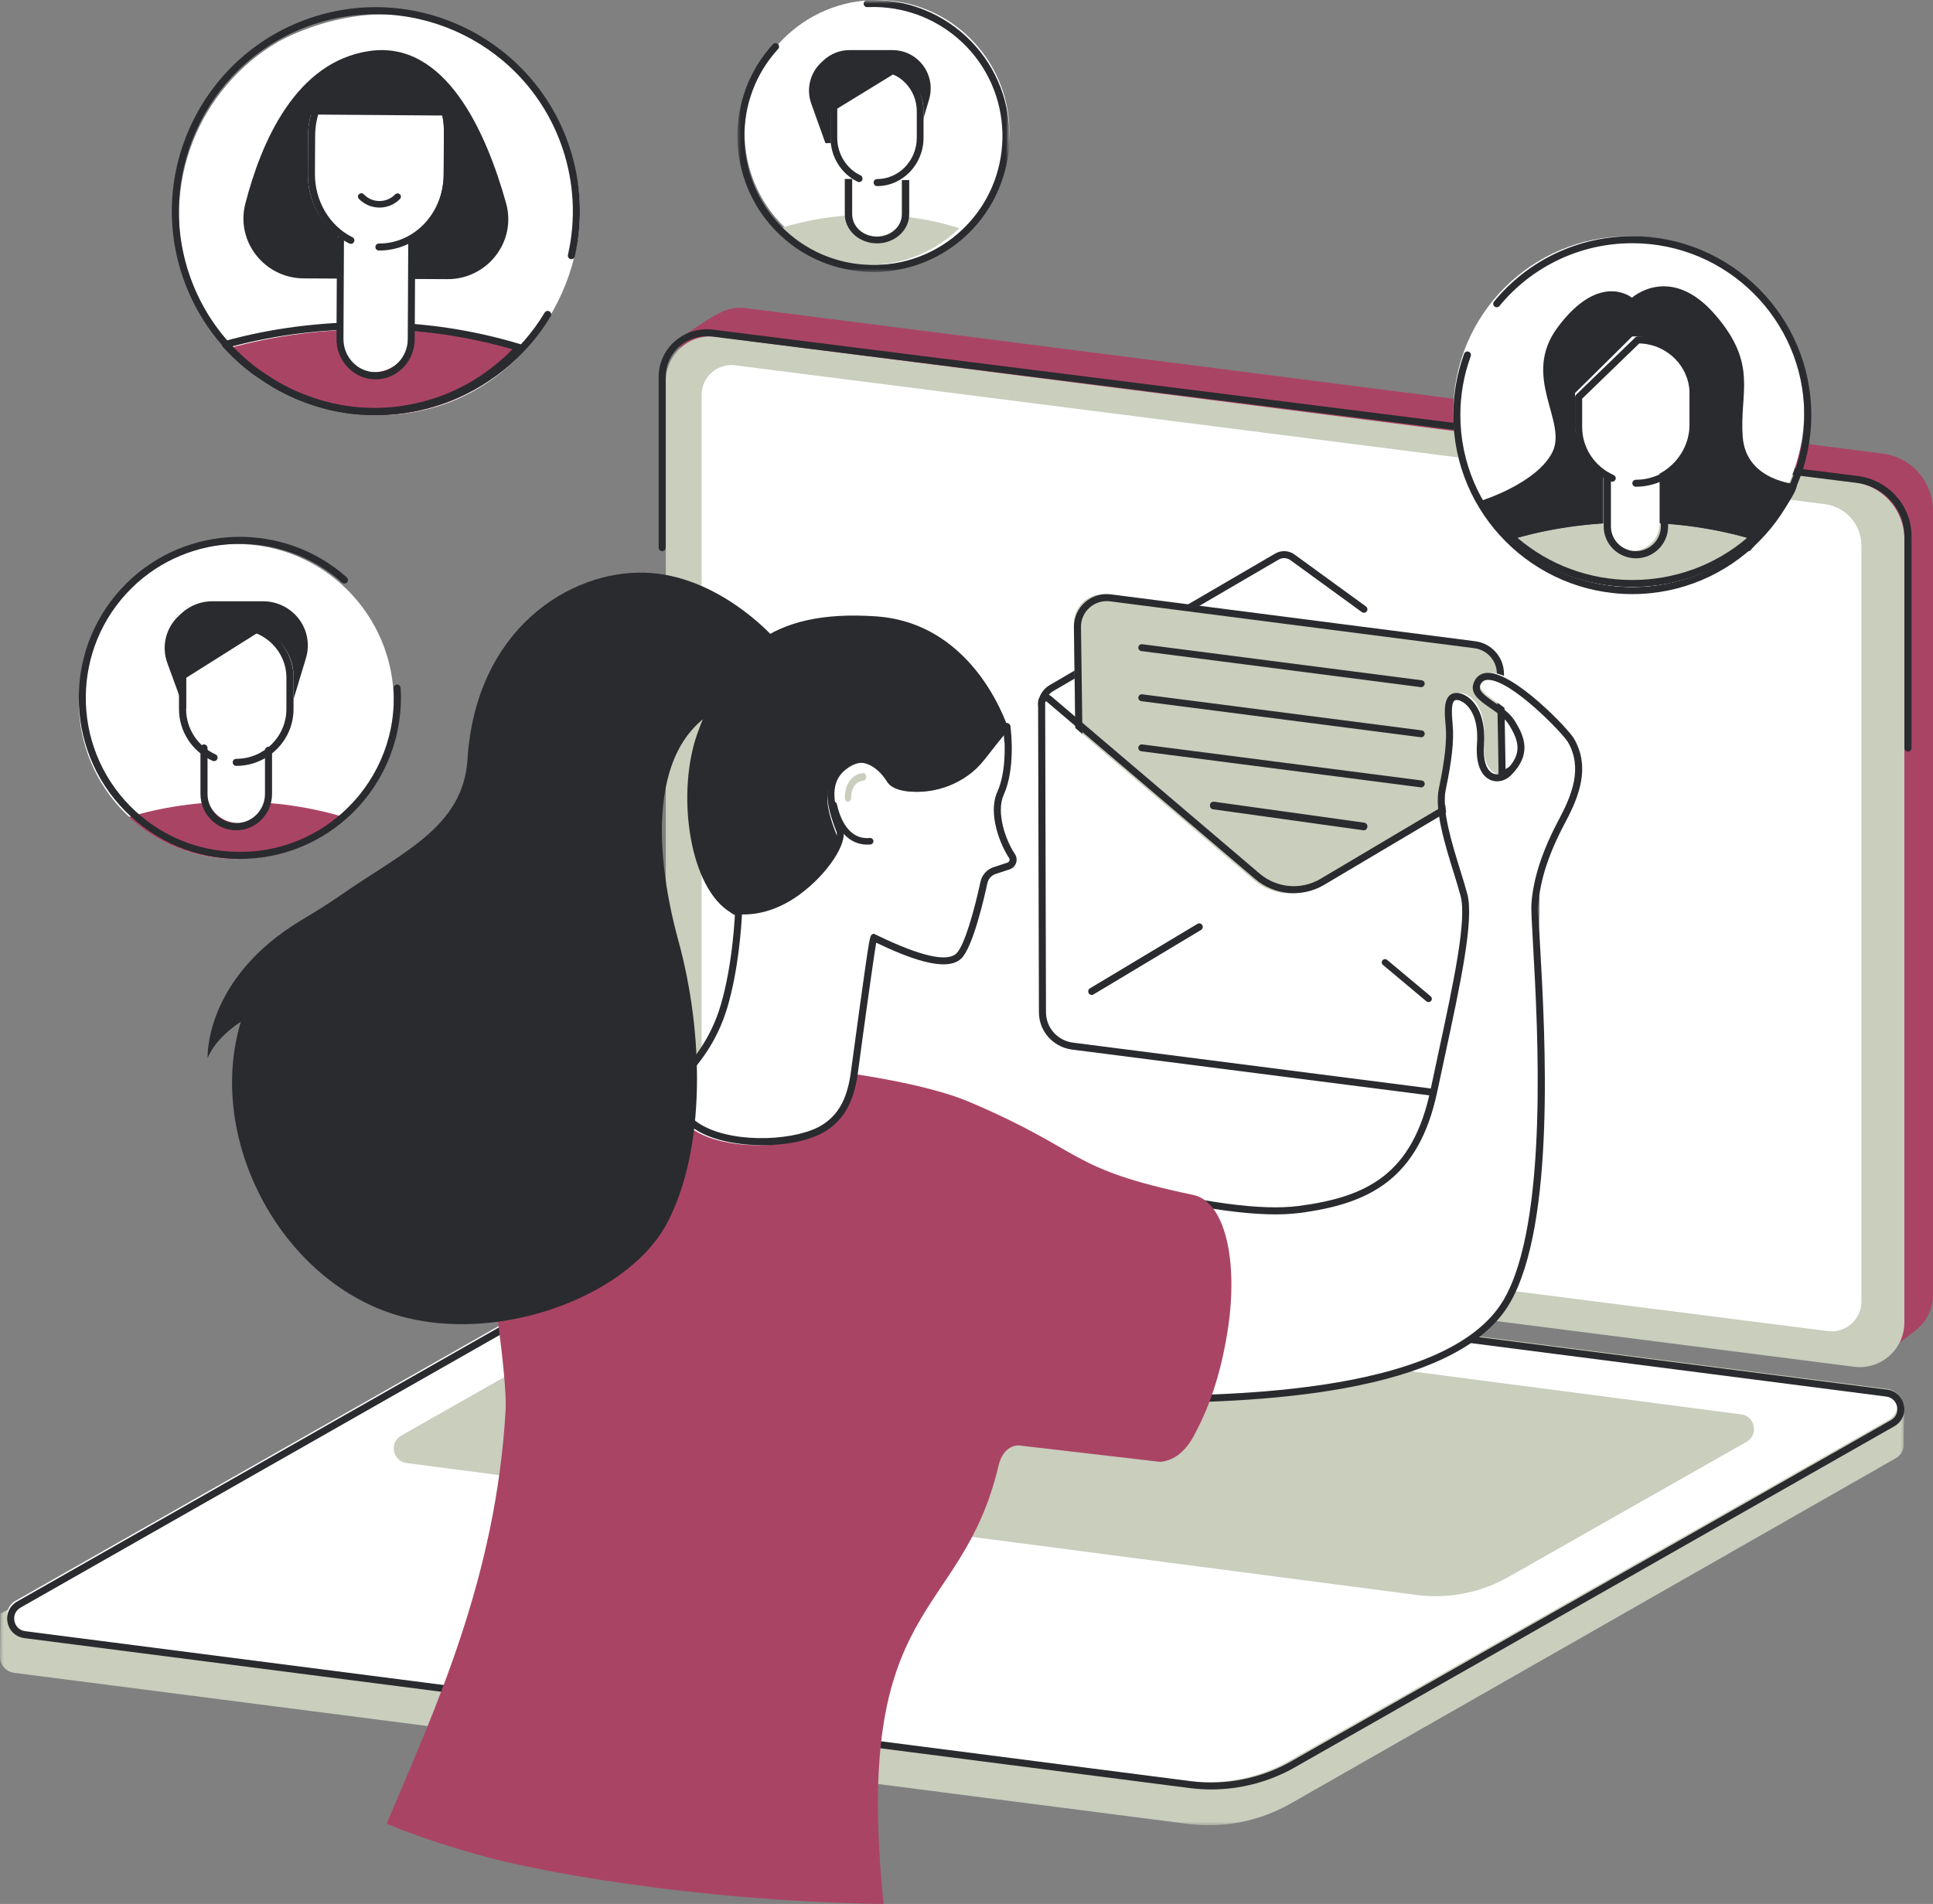 <svg width="270" height="266" viewBox="0 0 270 266" fill="none" xmlns="http://www.w3.org/2000/svg">
<rect x="0" y="0" width="270" height="266" fill="#808080" stroke="none"/>
<path fill-rule="evenodd" clip-rule="evenodd" d="M263.463 189L104.181 166.764C100.182 166.252 97.185 162.836 97.185 158.788L95 47.262C95 47.262 98.631 44.635 100.689 43.628C101.736 43.115 102.942 42.891 104.196 43.051L263.004 63.381C267.003 63.893 270 67.31 270 71.357V180.897C270 182.857 269.108 184.584 267.728 185.724C266.457 186.773 263.463 189 263.463 189Z" fill="#AA4465"/>
<path fill-rule="evenodd" clip-rule="evenodd" d="M258.982 190.949L100.003 170.639C96 170.128 93 166.715 93 162.672V53.242C93 49.482 96.295 46.576 100.018 47.051L258.997 67.361C263 67.872 266 71.285 266 75.328V184.758C266 188.518 262.705 191.425 258.982 190.949Z" fill="#C9CEBD"/>
<path fill-rule="evenodd" clip-rule="evenodd" d="M266.503 105C266.229 105 266.006 104.782 266.006 104.513V74.89C266.006 71.131 263.139 67.937 259.337 67.462L231.434 63.971C231.162 63.937 230.969 63.693 231.004 63.426C231.039 63.159 231.287 62.969 231.56 63.004L259.463 66.495C263.76 67.032 267 70.642 267 74.89V104.513C267 104.782 266.777 105 266.503 105Z" fill="#2A2B2E"/>
<path fill-rule="evenodd" clip-rule="evenodd" d="M92.491 77C92.22 77 92 76.783 92 76.516V52.641C92 50.734 92.832 48.917 94.283 47.657C95.733 46.397 97.665 45.812 99.582 46.053L224.571 61.782C224.84 61.815 225.03 62.058 224.996 62.323C224.962 62.589 224.714 62.775 224.447 62.742L99.458 47.014C97.818 46.809 96.17 47.307 94.931 48.383C93.692 49.46 92.981 51.012 92.981 52.641V76.516C92.981 76.783 92.762 77 92.491 77Z" fill="#2A2B2E"/>
<path fill-rule="evenodd" clip-rule="evenodd" d="M255.3 185.966L103.106 166.565C100.187 166.193 98 163.71 98 160.769V55.17C98 52.658 100.206 50.716 102.7 51.034L254.894 70.435C257.813 70.807 260 73.29 260 76.231V181.829C260 184.342 257.793 186.284 255.3 185.966Z" fill="white"/>
<mask id="mask0_0:4806" style="mask-type:alpha" maskUnits="userSpaceOnUse" x="0" y="173" width="266" height="82">
<path fill-rule="evenodd" clip-rule="evenodd" d="M0 173H266V255H0V173Z" fill="white"/>
</mask>
<g mask="url(#mask0_0:4806)">
<path fill-rule="evenodd" clip-rule="evenodd" d="M165.928 254.814L1.991 233.71C0.708 233.546 -0.016 232.474 0 231.402C0.012 230.662 0.072 225.453 0.072 225.453L86.754 175.989C91.097 173.513 96.716 172.556 101.677 173.19L263.544 194.033C264.519 194.159 265.354 194.789 265.74 195.692L266 196.3C266 196.3 265.861 200.644 265.917 201.659C265.961 202.452 265.604 203.271 264.771 203.746L180.265 251.976C175.922 254.452 170.889 255.448 165.928 254.814Z" fill="#C9CEBD"/>
</g>
<path fill-rule="evenodd" clip-rule="evenodd" d="M165.792 248.815L2.984 227.868C0.823 227.592 0.254 224.738 2.146 223.661L85.919 176.007C90.248 173.545 95.264 172.555 100.209 173.185L263.016 194.132C265.177 194.408 265.746 197.262 263.854 198.339L180.081 245.993C175.752 248.455 170.736 249.445 165.792 248.815Z" fill="white"/>
<path fill-rule="evenodd" clip-rule="evenodd" d="M166.356 248.846C171.165 249.46 176.132 248.478 180.341 246.083L264.12 198.41C264.941 197.943 265.105 197.13 264.984 196.524C264.863 195.919 264.401 195.229 263.463 195.109L100.643 174.154C95.835 173.541 90.868 174.522 86.659 176.917L2.88 224.59C2.059 225.057 1.895 225.87 2.016 226.476C2.137 227.082 2.6 227.771 3.537 227.891L166.356 248.846ZM169.171 250C168.19 250 167.208 249.938 166.231 249.814H166.231L3.412 228.859C2.215 228.706 1.29 227.845 1.055 226.666C0.82 225.487 1.346 224.339 2.394 223.743L86.173 176.07C90.566 173.57 95.75 172.546 100.768 173.186L263.588 194.141C264.785 194.294 265.71 195.155 265.945 196.334C266.179 197.514 265.654 198.661 264.606 199.257L180.827 246.93C177.288 248.944 173.236 250 169.171 250Z" fill="#2A2B2E"/>
<path fill-rule="evenodd" clip-rule="evenodd" d="M197.89 222.832L56.791 204.397C54.84 204.146 54.327 201.549 56.035 200.569L89.211 181.737C93.119 179.496 97.647 178.595 102.11 179.168L243.209 197.602C245.16 197.853 245.673 200.451 243.965 201.431L210.789 220.263C206.881 222.504 202.353 223.405 197.89 222.832Z" fill="#C9CEBD"/>
<path fill-rule="evenodd" clip-rule="evenodd" d="M146 123.067V98.271C146.013 97.295 146.533 96.396 147.372 95.901L178.956 77.276C179.681 76.848 180.595 76.924 181.241 77.464L191.137 84.739L209.856 98.211L210 135L146 123.067Z" fill="white"/>
<path fill-rule="evenodd" clip-rule="evenodd" d="M145.489 99C145.219 99 145 98.782 145 98.514C145 97.369 145.617 96.297 146.61 95.718L178.114 77.338C179.012 76.813 180.153 76.906 180.953 77.569L190.8 84.73C191.017 84.889 191.065 85.193 190.906 85.41C190.746 85.626 190.44 85.674 190.222 85.515L180.352 78.336C179.843 77.915 179.153 77.859 178.609 78.176L147.105 96.557C146.41 96.962 145.978 97.712 145.978 98.514C145.978 98.782 145.759 99 145.489 99Z" fill="#2A2B2E"/>
<path fill-rule="evenodd" clip-rule="evenodd" d="M210 148L150.736 140.65L150 87.061C150.007 84.609 152.176 82.719 154.622 83.034L205.509 89.59C207.551 89.853 209.078 91.582 209.078 93.629L210 148Z" fill="#C9CEBD"/>
<path fill-rule="evenodd" clip-rule="evenodd" d="M151.718 140.664L209.993 147.886L209.081 94.12C209.081 92.319 207.732 90.793 205.942 90.562L155.053 84.011C154.027 83.879 152.994 84.192 152.216 84.869C151.439 85.545 150.991 86.523 150.988 87.55L151.718 140.664ZM211 149L150.742 141.533L150 87.555C150.004 86.238 150.575 84.993 151.566 84.13C152.556 83.268 153.875 82.87 155.179 83.038L206.069 89.588C208.349 89.882 210.069 91.827 210.069 94.112L211 149Z" fill="#2A2B2E"/>
<path fill-rule="evenodd" clip-rule="evenodd" d="M214 155L149.213 146.687C146.861 146.329 145.122 144.323 145.116 141.961L145 98.61C145 98.09 145.615 97.809 146.013 98.148L175.138 122.961C177.681 125.127 181.334 125.436 184.209 123.728L213.984 106.039L214 155Z" fill="white"/>
<path fill-rule="evenodd" clip-rule="evenodd" d="M146.11 97.979C146.09 97.979 146.072 97.985 146.057 97.992C146.025 98.006 145.987 98.037 145.987 98.1L146.103 141.414C146.108 143.547 147.656 145.33 149.782 145.653L214.012 153.887L213.997 106.385L184.963 123.617C181.901 125.433 178.024 125.106 175.316 122.802L146.186 98.009C146.16 97.987 146.133 97.979 146.11 97.979ZM215 155L149.644 146.622C147.022 146.224 145.123 144.035 145.116 141.416L145 98.101C145 97.666 145.247 97.284 145.645 97.102C146.043 96.921 146.497 96.984 146.829 97.267L175.959 122.059C178.345 124.089 181.76 124.377 184.456 122.777L214.984 104.659L215 155Z" fill="#2A2B2E"/>
<path fill-rule="evenodd" clip-rule="evenodd" d="M152.489 139C152.322 139 152.16 138.913 152.068 138.758C151.931 138.523 152.007 138.219 152.239 138.08L167.263 129.069C167.495 128.93 167.794 129.007 167.932 129.242C168.069 129.477 167.993 129.78 167.761 129.919L152.737 138.931C152.659 138.978 152.574 139 152.489 139Z" fill="#2A2B2E"/>
<path fill-rule="evenodd" clip-rule="evenodd" d="M199.537 140C199.431 140 199.325 139.964 199.238 139.891L193.163 134.801C192.968 134.639 192.945 134.351 193.11 134.16C193.276 133.969 193.568 133.946 193.762 134.108L199.837 139.198C200.032 139.361 200.055 139.648 199.89 139.84C199.798 139.946 199.668 140 199.537 140Z" fill="#2A2B2E"/>
<path fill-rule="evenodd" clip-rule="evenodd" d="M198 95L159 90L198 95Z" fill="#AA4465"/>
<path fill-rule="evenodd" clip-rule="evenodd" d="M198.512 96C198.492 96 198.47 95.999 198.449 95.996L159.425 90.961C159.158 90.927 158.969 90.685 159.004 90.42C159.039 90.156 159.28 89.969 159.552 90.004L198.575 95.039C198.842 95.074 199.031 95.316 198.996 95.58C198.964 95.823 198.754 96 198.512 96Z" fill="#2A2B2E"/>
<path fill-rule="evenodd" clip-rule="evenodd" d="M198 102L159 97L198 102Z" fill="#AA4465"/>
<path fill-rule="evenodd" clip-rule="evenodd" d="M198.512 103C198.492 103 198.47 102.999 198.449 102.996L159.425 97.961C159.158 97.927 158.969 97.684 159.004 97.42C159.039 97.156 159.28 96.968 159.552 97.004L198.575 102.039C198.842 102.074 199.031 102.316 198.996 102.58C198.964 102.823 198.754 103 198.512 103Z" fill="#2A2B2E"/>
<path fill-rule="evenodd" clip-rule="evenodd" d="M198 109L159 104L198 109Z" fill="#AA4465"/>
<path fill-rule="evenodd" clip-rule="evenodd" d="M198.512 110C198.492 110 198.47 109.999 198.449 109.996L159.425 104.961C159.158 104.927 158.969 104.685 159.004 104.42C159.039 104.156 159.28 103.969 159.552 104.004L198.575 109.039C198.842 109.074 199.031 109.316 198.996 109.58C198.964 109.823 198.754 110 198.512 110Z" fill="#2A2B2E"/>
<path fill-rule="evenodd" clip-rule="evenodd" d="M190 115L169 112L190 115Z" fill="#AA4465"/>
<path fill-rule="evenodd" clip-rule="evenodd" d="M190.501 116C190.48 116 190.458 115.999 190.436 115.995L169.435 113.064C169.161 113.026 168.968 112.758 169.004 112.465C169.04 112.173 169.288 111.966 169.564 112.005L190.565 114.936C190.839 114.974 191.032 115.242 190.996 115.535C190.963 115.804 190.748 116 190.501 116Z" fill="#2A2B2E"/>
<path fill-rule="evenodd" clip-rule="evenodd" d="M157.125 165.134C165.125 167.189 175.469 169.317 181.951 168.471C191.608 167.21 198.252 163.928 200.796 151.859C203.339 139.79 206.059 128.616 204.988 124.544C203.918 120.473 201.164 113.571 201.957 109.785C202.751 105.999 203.131 103.109 202.918 100.834C202.704 98.559 202.713 96.918 203.84 96.811C204.966 96.703 207.665 98.285 207.294 103.438C206.933 108.454 209.8 108.899 211.232 107.453C213.817 104.842 213.079 102.772 211.703 100.527C210.149 97.992 205.73 97.044 206.908 94.84C208.952 91.017 219.055 101.39 219.957 102.985C222.074 106.725 220.62 110.578 218.687 114.205C216.754 117.834 215.175 121.827 214.896 125.788C214.618 129.75 218.85 167.792 210.963 181.314C201.862 196.916 161.077 194.811 151.705 194.992C143.371 195.154 150.828 163.518 157.125 165.134Z" fill="white"/>
<path fill-rule="evenodd" clip-rule="evenodd" d="M152.864 194.995C153.579 194.995 154.38 194.999 155.244 195.004C169.255 195.075 202.064 195.244 210.042 181.57C216.325 170.8 214.792 143.644 214.137 132.047C213.967 129.039 213.855 127.051 213.911 126.251C214.16 122.715 215.419 118.861 217.76 114.468C219.614 110.991 221.051 107.282 219.037 103.723C218.333 102.479 211.111 94.984 207.861 94.984C207.853 94.984 207.844 94.984 207.836 94.984C207.362 94.99 207.044 95.175 206.835 95.566C206.394 96.389 207.065 96.97 208.7 98.097C209.743 98.817 210.925 99.632 211.617 100.762C212.898 102.85 214.017 105.326 211.076 108.295C210.246 109.134 209.089 109.389 208.129 108.946C207.338 108.581 206.05 107.439 206.305 103.896C206.537 100.681 205.508 99.15 204.874 98.524C204.238 97.896 203.637 97.769 203.382 97.793C202.677 97.861 202.733 99.51 202.898 101.281C203.102 103.451 202.812 106.172 201.93 110.381C201.351 113.14 202.803 117.822 203.969 121.584C204.344 122.793 204.699 123.935 204.956 124.915C205.907 128.532 204.021 137.304 201.836 147.462C201.483 149.1 201.124 150.772 200.767 152.462C198.161 164.825 191.18 168.199 181.5 169.463C176.232 170.15 167.815 169.024 156.481 166.114C155.479 165.856 154.466 166.797 153.794 167.632C149.763 172.632 146.286 188.066 148.836 193.35C149.374 194.465 150.121 195.009 151.117 195.009C151.135 195.009 151.152 195.009 151.17 195.008C151.653 194.999 152.223 194.995 152.864 194.995ZM158.884 196C157.567 196 156.346 195.994 155.239 195.988C153.607 195.98 152.196 195.973 151.189 195.992C149.775 196.022 148.671 195.255 147.959 193.781C145.232 188.129 148.76 172.317 153.038 167.011C154.277 165.474 155.516 164.852 156.722 165.161C167.935 168.039 176.23 169.159 181.375 168.486C190.909 167.242 197.319 164.093 199.814 152.258C200.17 150.566 200.53 148.892 200.883 147.253C203.041 137.22 204.905 128.555 204.014 125.168C203.762 124.208 203.411 123.076 203.039 121.878C201.839 118.007 200.345 113.188 200.976 110.178C201.825 106.126 202.119 103.411 201.928 101.374C201.754 99.52 201.517 96.983 203.29 96.814C203.842 96.76 204.723 96.998 205.555 97.82C206.31 98.566 207.538 100.356 207.278 103.968C207.122 106.122 207.581 107.61 208.535 108.051C209.12 108.321 209.847 108.144 210.387 107.599C212.607 105.358 212.241 103.649 210.789 101.28C210.204 100.327 209.113 99.574 208.15 98.91C206.638 97.867 205.074 96.788 205.977 95.099C206.356 94.39 206.994 94.01 207.824 94C207.835 94 207.845 94 207.856 94C211.583 94 219.093 101.839 219.883 103.235C222.134 107.211 220.605 111.207 218.619 114.934C216.344 119.202 215.122 122.926 214.883 126.32C214.832 127.058 214.948 129.127 215.11 131.991C215.826 144.667 217.316 171.042 210.882 182.07C203.264 195.125 174.447 196 158.884 196Z" fill="#2A2B2E"/>
<path fill-rule="evenodd" clip-rule="evenodd" d="M67.863 259.417C74.339 261.206 96.259 265.59 123.429 266C118.976 223.068 134.302 226.732 139.468 204.781C139.831 203.241 140.763 201.927 142.337 201.939L162.049 204.233C164.191 204.057 165.73 202.502 166.754 200.603C168.576 197.222 170.472 192.597 171.53 185.546C172.931 176.205 171.171 167.884 166.654 166.938C148.814 163.203 151.828 160.918 135.329 153.92C123.776 149.019 90.745 146.374 80.189 149.088C65.188 152.944 66.898 166.013 67.961 173.306C68.506 177.051 70.88 192.54 70.624 197.014C69.281 220.507 60.741 238.812 54 254.801C58.769 256.769 63.456 258.2 67.863 259.417Z" fill="#AA4465"/>
<path fill-rule="evenodd" clip-rule="evenodd" d="M141 102.278C141 102.278 136.599 87.097 122.376 86.112C107.49 85.083 101.393 91.173 97.38 102.559C94.561 110.555 96.112 123.223 101.558 127.15C109.413 132.816 117.447 128.284 117.447 128.284L138.782 106.776L141 102.278Z" fill="#2A2B2E"/>
<path fill-rule="evenodd" clip-rule="evenodd" d="M140.142 102.046C140.142 102.046 140.917 107.586 139.244 111.311C137.997 114.09 139.617 118.262 140.839 120.062C141.182 120.566 140.952 121.26 140.38 121.464L138.382 122.121C137.641 122.385 137.087 123.015 136.922 123.789C136.346 126.477 134.847 132.671 133.424 134.044C131.09 136.294 123.242 132.278 121.545 131.477C121.37 131.394 118.774 150.799 118.774 150.799C118.213 154.28 116.999 156.538 114.664 158.043C109.457 161.399 94.541 160.711 94.399 153.841C94.379 152.891 93.604 152.14 94.268 151.466C96.796 148.899 99.273 145.748 100.664 141C102.466 134.851 102.678 127.684 102.678 127.684C102.678 127.684 106.444 128.328 110.886 125.072C114.73 122.254 117.402 118.047 116.785 116.463C115.373 112.839 114.606 109.432 117.699 107.325C120.656 105.309 122.924 107.614 123.916 109.235C125.281 111.469 132.717 111.316 136.63 106.282C140.544 101.247 140.142 102.046 140.142 102.046Z" fill="white"/>
<path fill-rule="evenodd" clip-rule="evenodd" d="M103.638 127.739C103.549 129.514 103.146 135.47 101.626 140.651C100.127 145.763 97.354 149.038 95.106 151.32C94.92 151.508 94.948 151.667 95.133 152.213C95.244 152.539 95.37 152.91 95.379 153.336C95.412 154.969 96.382 156.309 98.26 157.318C102.976 159.851 111.492 159.323 114.897 157.131C117.07 155.73 118.234 153.666 118.788 150.227C118.793 150.192 119.438 145.382 120.097 140.621C121.467 130.744 121.506 130.723 121.808 130.557L122.026 130.438L122.254 130.544C122.366 130.596 122.503 130.663 122.664 130.74C128.629 133.611 132.304 134.438 133.589 133.2C134.721 132.109 136.107 127.132 136.949 123.202C137.152 122.255 137.816 121.497 138.726 121.172L140.736 120.512C140.855 120.47 140.953 120.368 140.996 120.237C141.038 120.108 141.018 119.971 140.943 119.86C139.806 118.188 137.911 113.733 139.305 110.63C140.478 108.02 140.394 104.413 140.265 102.668C139.782 103.247 138.951 104.277 137.524 106.11C134.74 109.689 130.469 110.773 127.656 110.613C125.891 110.513 124.559 109.932 124 109.018C123.625 108.405 122.591 106.946 121.088 106.62C120.243 106.437 119.363 106.652 118.473 107.258C115.808 109.072 116.253 111.986 117.741 115.803C118.493 117.732 115.6 122.11 111.671 124.988C108.057 127.635 104.878 127.799 103.638 127.739ZM106.506 160C103.296 160 100.053 159.401 97.798 158.189C95.614 157.017 94.438 155.345 94.397 153.356C94.391 153.084 94.3 152.816 94.204 152.533C94.022 151.999 93.774 151.268 94.408 150.624C96.576 148.425 99.248 145.271 100.685 140.371C102.449 134.354 102.677 127.256 102.679 127.185L102.696 126.618L103.252 126.712C103.288 126.719 106.89 127.268 111.093 124.189C115.026 121.307 117.283 117.334 116.827 116.163C115.39 112.479 114.529 108.751 117.922 106.439C119.043 105.677 120.176 105.413 121.294 105.654C123.168 106.06 124.395 107.779 124.836 108.5C125.213 109.116 126.314 109.547 127.711 109.627C130.485 109.782 134.364 108.569 136.751 105.501C140.417 100.79 140.456 100.812 140.923 101.11C141.07 101.205 141.174 101.388 141.15 101.598C141.249 102.377 141.811 107.451 140.2 111.037C139.096 113.493 140.474 117.421 141.753 119.302C142.002 119.669 142.066 120.121 141.929 120.544C141.791 120.969 141.472 121.299 141.053 121.447L139.043 122.108C138.467 122.313 138.039 122.801 137.909 123.41C137.466 125.478 135.893 132.348 134.268 133.914C132.119 135.985 126.499 133.672 122.389 131.703C121.973 134.109 120.642 143.782 119.76 150.372C119.163 154.08 117.826 156.417 115.426 157.963C113.326 159.315 109.935 160 106.506 160Z" fill="#2A2B2E"/>
<path fill-rule="evenodd" clip-rule="evenodd" d="M121.14 118C118.648 118 116.792 116.042 116.011 112.554C115.956 112.309 116.11 112.066 116.354 112.011C116.599 111.956 116.84 112.11 116.895 112.355C117.316 114.235 118.474 117.349 121.506 117.075C121.754 117.054 121.976 117.236 121.998 117.486C122.02 117.736 121.837 117.957 121.588 117.98C121.436 117.993 121.287 118 121.14 118Z" fill="#2A2B2E"/>
<path fill-rule="evenodd" clip-rule="evenodd" d="M118.441 112H118.436C118.192 111.997 117.997 111.758 118 111.466C118.025 108.841 119.671 108.052 120.537 108.001C120.779 107.984 120.988 108.211 120.999 108.503C121.012 108.793 120.825 109.04 120.583 109.056C120.41 109.068 118.903 109.244 118.882 111.478C118.879 111.768 118.682 112 118.441 112Z" fill="#C9CEBD"/>
<path fill-rule="evenodd" clip-rule="evenodd" d="M102.769 98.081L108 88.992C108 88.992 100.355 80.319 90.066 80.009C79.586 79.693 66.448 87.9 65.299 106.102C64.702 115.558 56.171 119.087 47.718 124.977C45.905 126.24 44.021 127.397 42.125 128.533C28.446 136.733 29.003 147.808 29.003 147.808C29.913 145.723 31.657 144.057 33.64 142.746C28.893 158.496 38.44 177.334 53.556 183.097C67.861 188.551 87.504 181.6 93.161 170.906C98.653 160.526 98.285 144.279 94.762 131.446C91.24 118.614 90.279 101.931 102.769 98.081Z" fill="#2A2B2E"/>
<path fill-rule="evenodd" clip-rule="evenodd" d="M11 98C11 85.85 20.849 76 33 76C45.15 76 55 85.85 55 98C55 110.151 45.15 120 33 120C20.849 120 11 110.151 11 98Z" fill="white"/>
<path fill-rule="evenodd" clip-rule="evenodd" d="M18 114.15C21.916 117.774 27.191 120 33 120C38.809 120 44.085 117.774 48 114.15C43.47 112.774 38.381 112 33 112C27.619 112 22.53 112.774 18 114.15Z" fill="#AA4465"/>
<path fill-rule="evenodd" clip-rule="evenodd" d="M40.127 84.984C39.116 84.341 37.938 84 36.735 84H29.653C28.072 84 26.549 84.589 25.39 85.651L25.002 86.006C23.162 87.691 22.52 90.297 23.372 92.627L25.7 99L40.631 98.908L42.738 91.944C43.535 89.309 42.471 86.472 40.127 84.984Z" fill="#2A2B2E"/>
<path fill-rule="evenodd" clip-rule="evenodd" d="M36.729 88.041C36.697 88.027 36.633 88 36.633 88L26 94.698V98.738C26 101.05 27.114 103.106 28.847 104.439V110.594C28.847 113.028 30.881 115 33.39 115C35.898 115 37.932 113.028 37.932 110.594V104.597C39.79 103.273 41 101.145 41 98.738V94.454C41 91.6 39.247 89.143 36.729 88.041Z" fill="white"/>
<path fill-rule="evenodd" clip-rule="evenodd" d="M33 107C32.725 107 32.502 106.779 32.502 106.506C32.502 106.233 32.725 106.012 33 106.012C36.862 106.012 40.004 102.896 40.004 99.066V94.684C40.004 90.992 36.975 87.988 33.251 87.988H25.996V99.066C25.996 101.783 27.607 104.266 30.101 105.392C30.352 105.505 30.462 105.798 30.348 106.046C30.234 106.294 29.939 106.404 29.689 106.291C26.84 105.005 25 102.17 25 99.066V87.494C25 87.221 25.223 87 25.498 87H33.251C37.524 87 41 90.447 41 94.684V99.066C41 103.441 37.411 107 33 107Z" fill="#2A2B2E"/>
<path fill-rule="evenodd" clip-rule="evenodd" d="M33.499 120C33.447 120 33.395 120 33.342 119.999C27.33 119.959 21.695 117.579 17.474 113.299C8.758 104.464 8.856 90.186 17.69 81.47C26.105 73.167 39.611 72.811 48.435 80.66C48.638 80.84 48.657 81.151 48.476 81.354C48.295 81.557 47.985 81.576 47.781 81.395C39.343 73.89 26.428 74.231 18.381 82.17C9.933 90.505 9.84 104.159 18.173 112.608C22.211 116.701 27.6 118.976 33.348 119.015C39.097 119.066 44.517 116.852 48.609 112.815C53.038 108.446 55.358 102.375 54.975 96.16C54.958 95.889 55.165 95.655 55.436 95.639C55.707 95.62 55.941 95.829 55.957 96.1C56.358 102.599 53.931 108.947 49.3 113.516C45.058 117.701 39.452 120 33.499 120Z" fill="#2A2B2E"/>
<path fill-rule="evenodd" clip-rule="evenodd" d="M33 116C30.243 116 28 113.717 28 110.911V104.503C28 104.225 28.221 104 28.494 104C28.766 104 28.988 104.225 28.988 104.503V110.911C28.988 113.163 30.787 114.995 33 114.995C35.213 114.995 37.012 113.163 37.012 110.911V104.828C37.012 104.551 37.234 104.325 37.506 104.325C37.779 104.325 38 104.551 38 104.828V110.911C38 113.717 35.757 116 33 116Z" fill="#2A2B2E"/>
<path fill-rule="evenodd" clip-rule="evenodd" d="M38.853 5.838C27.782 12.302 22.27 25.801 26.335 38.531C28.183 44.317 31.739 49.079 36.262 52.447C36.385 52.538 36.511 52.625 36.638 52.708L39.018 54.263C45.593 58.049 53.676 59.159 61.47 56.663C76.172 51.955 84.509 34.56 79.578 21.482C75.728 11.274 71.398 7.464 63.379 3.969C51.132 -1.369 38.853 5.838 38.853 5.838Z" fill="white"/>
<path fill-rule="evenodd" clip-rule="evenodd" d="M52.36 46.001C45.116 45.963 38.23 46.908 32 48.635C33.237 50.002 34.597 51.239 36.057 52.332C36.181 52.425 36.309 52.514 36.44 52.599L38.856 54.185C45.537 58.05 53.366 59.183 61.284 56.635C65.867 55.161 69.837 52.464 73 49.052C66.609 47.133 59.872 46.041 52.36 46.001Z" fill="#AA4465"/>
<path fill-rule="evenodd" clip-rule="evenodd" d="M32.423 48.397C33.482 49.498 34.632 50.514 35.85 51.425C35.966 51.512 36.086 51.594 36.207 51.673L38.625 53.259C45.502 57.232 53.121 58.064 60.635 55.649C64.679 54.349 68.448 51.987 71.58 48.796C65.17 46.95 58.709 46.034 51.857 45.998C45.138 45.965 38.589 46.769 32.423 48.397ZM52.202 58C47.351 58 42.583 56.695 38.107 54.108L35.666 52.509C35.527 52.418 35.391 52.324 35.258 52.225C33.77 51.113 32.381 49.848 31.129 48.467C31.013 48.338 30.971 48.159 31.02 47.992C31.067 47.826 31.198 47.697 31.364 47.65C37.849 45.855 44.737 44.965 51.862 45.001C59.089 45.039 65.886 46.043 72.646 48.07C72.811 48.12 72.938 48.251 72.983 48.417C73.028 48.584 72.984 48.762 72.867 48.888C69.513 52.502 65.388 55.169 60.937 56.599C58.026 57.534 55.098 58 52.202 58Z" fill="#2A2B2E"/>
<path fill-rule="evenodd" clip-rule="evenodd" d="M70.69 28.388C67.927 18.502 62.231 5.54 51.548 7.134C41.299 8.663 36.477 19.833 34.261 28.488C32.913 33.754 36.957 38.867 42.428 38.895L62.488 39C68.082 39.029 72.186 33.744 70.69 28.388Z" fill="#2A2B2E"/>
<path fill-rule="evenodd" clip-rule="evenodd" d="M61.802 16.212C61.797 16.188 61.788 16.14 61.788 16.14L43.419 16C43.419 16 43.411 16.029 43.407 16.044C43.165 16.958 43.034 17.922 43.028 18.919L43 24.288C42.981 27.884 44.667 31.053 47.234 32.906L47.16 46.923C47.146 49.712 49.398 51.985 52.191 52C54.984 52.014 57.26 49.765 57.274 46.976L57.347 33.165C60.098 31.376 61.948 28.119 61.968 24.388L62 18.331C62.004 17.604 61.935 16.895 61.802 16.212Z" fill="white"/>
<path fill-rule="evenodd" clip-rule="evenodd" d="M52.465 53H52.436C50.977 52.992 49.607 52.398 48.58 51.328C47.554 50.257 46.993 48.838 47 47.332L47.07 33.5C47.072 33.222 47.296 32.998 47.56 33C47.829 33.001 48.045 33.227 48.044 33.505L47.974 47.337C47.968 48.575 48.429 49.741 49.273 50.621C50.117 51.501 51.242 51.988 52.441 51.995H52.465C54.931 51.995 56.943 49.933 56.956 47.386L57.026 33.5C57.027 33.222 57.244 32.998 57.516 33C57.784 33.001 58.001 33.227 58 33.505L57.929 47.391C57.914 50.49 55.465 53 52.465 53Z" fill="#2A2B2E"/>
<path fill-rule="evenodd" clip-rule="evenodd" d="M53.008 29H52.988C51.905 28.994 50.861 28.547 50.125 27.771C49.949 27.585 49.96 27.295 50.149 27.123C50.338 26.95 50.634 26.961 50.81 27.146C51.379 27.746 52.154 28.079 52.992 28.083H53.008C53.842 28.083 54.617 27.756 55.193 27.161C55.371 26.977 55.667 26.97 55.854 27.144C56.041 27.318 56.049 27.608 55.872 27.792C55.118 28.571 54.101 29 53.008 29Z" fill="#2A2B2E"/>
<path fill-rule="evenodd" clip-rule="evenodd" d="M52.976 35H52.927C52.654 34.999 52.433 34.779 52.435 34.508C52.436 34.239 52.657 34.022 52.93 34.022C52.946 34.022 52.961 34.022 52.976 34.022C57.916 34.022 61.95 29.704 61.978 24.374L62.01 18.376C62.023 15.871 61.128 13.512 59.49 11.735C57.862 9.969 55.693 8.991 53.383 8.978C53.368 8.978 53.353 8.978 53.338 8.978C48.224 8.978 44.047 13.448 44.018 18.964L43.99 24.281C43.97 28.079 46.026 31.557 49.229 33.142C49.473 33.263 49.572 33.557 49.45 33.799C49.327 34.041 49.03 34.138 48.785 34.017C45.249 32.267 42.978 28.443 43 24.276L43.028 18.959C43.06 12.905 47.68 8 53.338 8C53.354 8 53.371 8 53.388 8C55.978 8.014 58.404 9.106 60.221 11.077C62.028 13.035 63.015 15.63 63 18.382L62.968 24.379C62.937 30.246 58.459 35 52.976 35Z" fill="#2A2B2E"/>
<path fill-rule="evenodd" clip-rule="evenodd" d="M52.521 58C40.588 58 29.443 50.442 25.466 38.515C20.495 23.608 28.578 7.437 43.484 2.466C58.391 -2.505 74.561 5.579 79.532 20.485C81.186 25.448 81.448 30.753 80.288 35.826C80.228 36.091 79.965 36.257 79.699 36.197C79.434 36.136 79.269 35.872 79.329 35.607C80.449 30.709 80.196 25.588 78.599 20.796C73.799 6.405 58.188 -1.399 43.795 3.399C29.404 8.199 21.6 23.812 26.399 38.204C31.198 52.596 46.811 60.4 61.202 55.601C67.423 53.526 72.706 49.292 76.078 43.677C76.218 43.444 76.52 43.37 76.753 43.509C76.986 43.649 77.061 43.951 76.921 44.184C73.429 49.999 67.957 54.385 61.514 56.534C58.534 57.528 55.502 58 52.521 58Z" fill="#2A2B2E"/>
<path fill-rule="evenodd" clip-rule="evenodd" d="M203 57.5C203 43.969 213.969 33 227.5 33C241.031 33 252 43.969 252 57.5C252 71.031 241.031 82 227.5 82C213.969 82 203 71.031 203 57.5Z" fill="white"/>
<path fill-rule="evenodd" clip-rule="evenodd" d="M228 83C214.215 83 203 71.785 203 58C203 55.052 203.508 52.166 204.51 49.423C204.603 49.169 204.884 49.038 205.139 49.13C205.394 49.223 205.525 49.505 205.432 49.759C204.469 52.394 203.981 55.167 203.981 58C203.981 71.244 214.756 82.02 228 82.02C241.244 82.02 252.019 71.244 252.019 58C252.019 44.756 241.244 33.98 228 33.98C220.791 33.98 214.027 37.177 209.442 42.75C209.27 42.959 208.961 42.989 208.752 42.817C208.542 42.645 208.512 42.336 208.684 42.127C213.456 36.327 220.497 33 228 33C241.785 33 253 44.215 253 58C253 71.785 241.785 83 228 83Z" fill="#2A2B2E"/>
<path fill-rule="evenodd" clip-rule="evenodd" d="M211 75.419C215.438 79.496 221.417 82 228 82C234.584 82 240.562 79.496 245 75.419C239.866 73.871 234.099 73 228 73C221.902 73 216.133 73.871 211 75.419Z" fill="#C9CEBD"/>
<path fill-rule="evenodd" clip-rule="evenodd" d="M228 77C225.791 77 224 75.238 224 73.065V53H232V73.065C232 75.238 230.209 77 228 77Z" fill="white"/>
<path fill-rule="evenodd" clip-rule="evenodd" d="M243.424 61.059C242.938 54.859 245.637 50.99 239.587 43.985C233.323 36.733 227.947 41.596 227.947 41.596C227.947 41.596 223.467 37.827 217.587 45.707C212.397 52.662 219.044 58.894 216.81 63.223C214.576 67.553 207 69.915 207 69.915C207 69.915 209.428 74.835 212.439 77H244.395C244.395 77 251 69.718 251 67.652C251 67.652 243.91 67.258 243.424 61.059Z" fill="#2A2B2E"/>
<path fill-rule="evenodd" clip-rule="evenodd" d="M211 75.419C215.438 79.496 221.417 82 228 82C234.584 82 240.562 79.496 245 75.419C239.866 73.871 234.099 73 228 73C221.902 73 216.133 73.871 211 75.419Z" fill="#C9CEBD"/>
<path fill-rule="evenodd" clip-rule="evenodd" d="M211.943 75.129C216.39 78.942 222.059 81.032 228 81.032C233.942 81.032 239.61 78.942 244.057 75.129C239.008 73.695 233.611 72.968 228 72.968C222.388 72.968 216.991 73.695 211.943 75.129ZM228 82C221.514 82 215.341 79.607 210.618 75.263L210 74.694L210.813 74.449C216.195 72.824 221.977 72 228 72C234.022 72 239.804 72.824 245.187 74.449L246 74.694L245.382 75.263C240.659 79.607 234.486 82 228 82Z" fill="#2A2B2E"/>
<path fill-rule="evenodd" clip-rule="evenodd" d="M228.268 47H227.994L220 54.91V59.249C220 62.145 221.591 64.672 223.957 66.04V73.133C223.957 75.269 225.716 77 227.885 77C230.055 77 231.813 75.269 231.813 73.133V66.173C234.307 64.84 236 62.239 236 59.249V54.611C236 50.407 232.538 47 228.268 47Z" fill="white"/>
<path fill-rule="evenodd" clip-rule="evenodd" d="M228.5 78C226.019 78 224 76 224 73.541V66.501C224 66.225 224.227 66 224.506 66C224.786 66 225.013 66.225 225.013 66.501V73.541C225.013 75.447 226.577 76.997 228.5 76.997C230.423 76.997 231.987 75.447 231.987 73.541V66.623C231.987 66.346 232.214 66.121 232.494 66.121C232.773 66.121 233 66.346 233 66.623V73.541C233 76 230.982 78 228.5 78Z" fill="#2A2B2E"/>
<path fill-rule="evenodd" clip-rule="evenodd" d="M228.5 68C228.225 68 228.002 67.782 228.002 67.513C228.002 67.243 228.225 67.025 228.5 67.025C232.638 67.025 236.004 63.729 236.004 59.677V55.062C236.004 51.258 232.966 48.149 229.089 47.983C229.049 47.981 229.01 47.98 228.97 47.979L220.996 55.697V59.677C220.996 62.55 222.723 65.177 225.394 66.368C225.645 66.48 225.755 66.769 225.642 67.014C225.527 67.259 225.231 67.368 224.981 67.255C221.955 65.906 220 62.931 220 59.677V55.493C220 55.363 220.053 55.238 220.148 55.147L228.418 47.142C228.598 46.968 228.882 46.998 229.132 47.009C233.544 47.197 237 50.735 237 55.062V59.677C237 64.266 233.187 68 228.5 68Z" fill="#2A2B2E"/>
<path fill-rule="evenodd" clip-rule="evenodd" d="M104 18.5C104 8.283 112.283 0 122.5 0C132.717 0 141 8.283 141 18.5C141 28.718 132.717 37 122.5 37C112.283 37 104 28.718 104 18.5Z" fill="white"/>
<path fill-rule="evenodd" clip-rule="evenodd" d="M109 31.881C112.263 35.053 116.659 37 121.5 37C126.341 37 130.737 35.053 134 31.881C130.225 30.677 125.984 30 121.5 30C117.016 30 112.775 30.677 109 31.881Z" fill="#C9CEBD"/>
<path fill-rule="evenodd" clip-rule="evenodd" d="M127.558 7.853C126.698 7.296 125.697 7 124.675 7H118.655C117.311 7 116.017 7.511 115.032 8.431L114.702 8.739C113.137 10.199 112.592 12.458 113.316 14.477L115.295 20L127.986 19.92L129.777 13.885C130.455 11.601 129.55 9.143 127.558 7.853Z" fill="#2A2B2E"/>
<path fill-rule="evenodd" clip-rule="evenodd" d="M125.404 10.005C125.399 10.004 125.392 10 125.392 10L116 15.759V19.101C116 21.077 116.966 22.834 118.467 23.973V29.234C118.467 31.314 120.23 33 122.404 33C124.579 33 126.342 31.314 126.342 29.234V24.116C127.953 22.985 129 21.16 129 19.101V15.44C129 13.04 127.53 10.969 125.404 10.005Z" fill="white"/>
<path fill-rule="evenodd" clip-rule="evenodd" d="M122.5 34C120.019 34 118 32.174 118 29.93V25H119.031V29.93C119.031 31.66 120.587 33.067 122.5 33.067C124.413 33.067 125.969 31.66 125.969 29.93V25.154H127V29.93C127 32.174 124.981 34 122.5 34Z" fill="#2A2B2E"/>
<path fill-rule="evenodd" clip-rule="evenodd" d="M122.5 26C122.239 26 122.028 25.78 122.028 25.509C122.028 25.237 122.239 25.017 122.5 25.017C125.563 25.017 128.055 22.426 128.055 19.241V15.55C128.055 12.48 125.654 9.983 122.702 9.983H116.945V19.241C116.945 21.501 118.223 23.565 120.201 24.502C120.438 24.614 120.543 24.905 120.435 25.152C120.327 25.399 120.047 25.509 119.81 25.396C117.495 24.301 116 21.884 116 19.241V9.491C116 9.22 116.212 9 116.472 9H122.702C126.175 9 129 11.938 129 15.55V19.241C129 22.968 126.084 26 122.5 26Z" fill="#2A2B2E"/>
<mask id="mask1_0:4806" style="mask-type:alpha" maskUnits="userSpaceOnUse" x="103" y="0" width="38" height="38">
<path fill-rule="evenodd" clip-rule="evenodd" d="M103 0H141V38H103V0Z" fill="white"/>
</mask>
<g mask="url(#mask1_0:4806)">
<path fill-rule="evenodd" clip-rule="evenodd" d="M122.002 38C116.997 38 111.998 36.041 108.27 32.151C101.362 24.942 101.229 13.535 107.967 6.182C108.149 5.982 108.459 5.969 108.657 6.151C108.857 6.333 108.87 6.643 108.688 6.842C102.297 13.817 102.423 24.637 108.976 31.475C115.855 38.653 127.293 38.898 134.473 32.022C141.653 25.146 141.899 13.712 135.02 6.533C131.414 2.771 126.351 0.753 121.145 0.997C120.861 1.005 120.646 0.802 120.634 0.532C120.622 0.262 120.83 0.034 121.099 0.021C126.594 -0.237 131.924 1.891 135.726 5.857C142.977 13.425 142.719 25.478 135.15 32.728C131.472 36.25 126.733 38 122.002 38Z" fill="#2A2B2E"/>
</g>
</svg>
